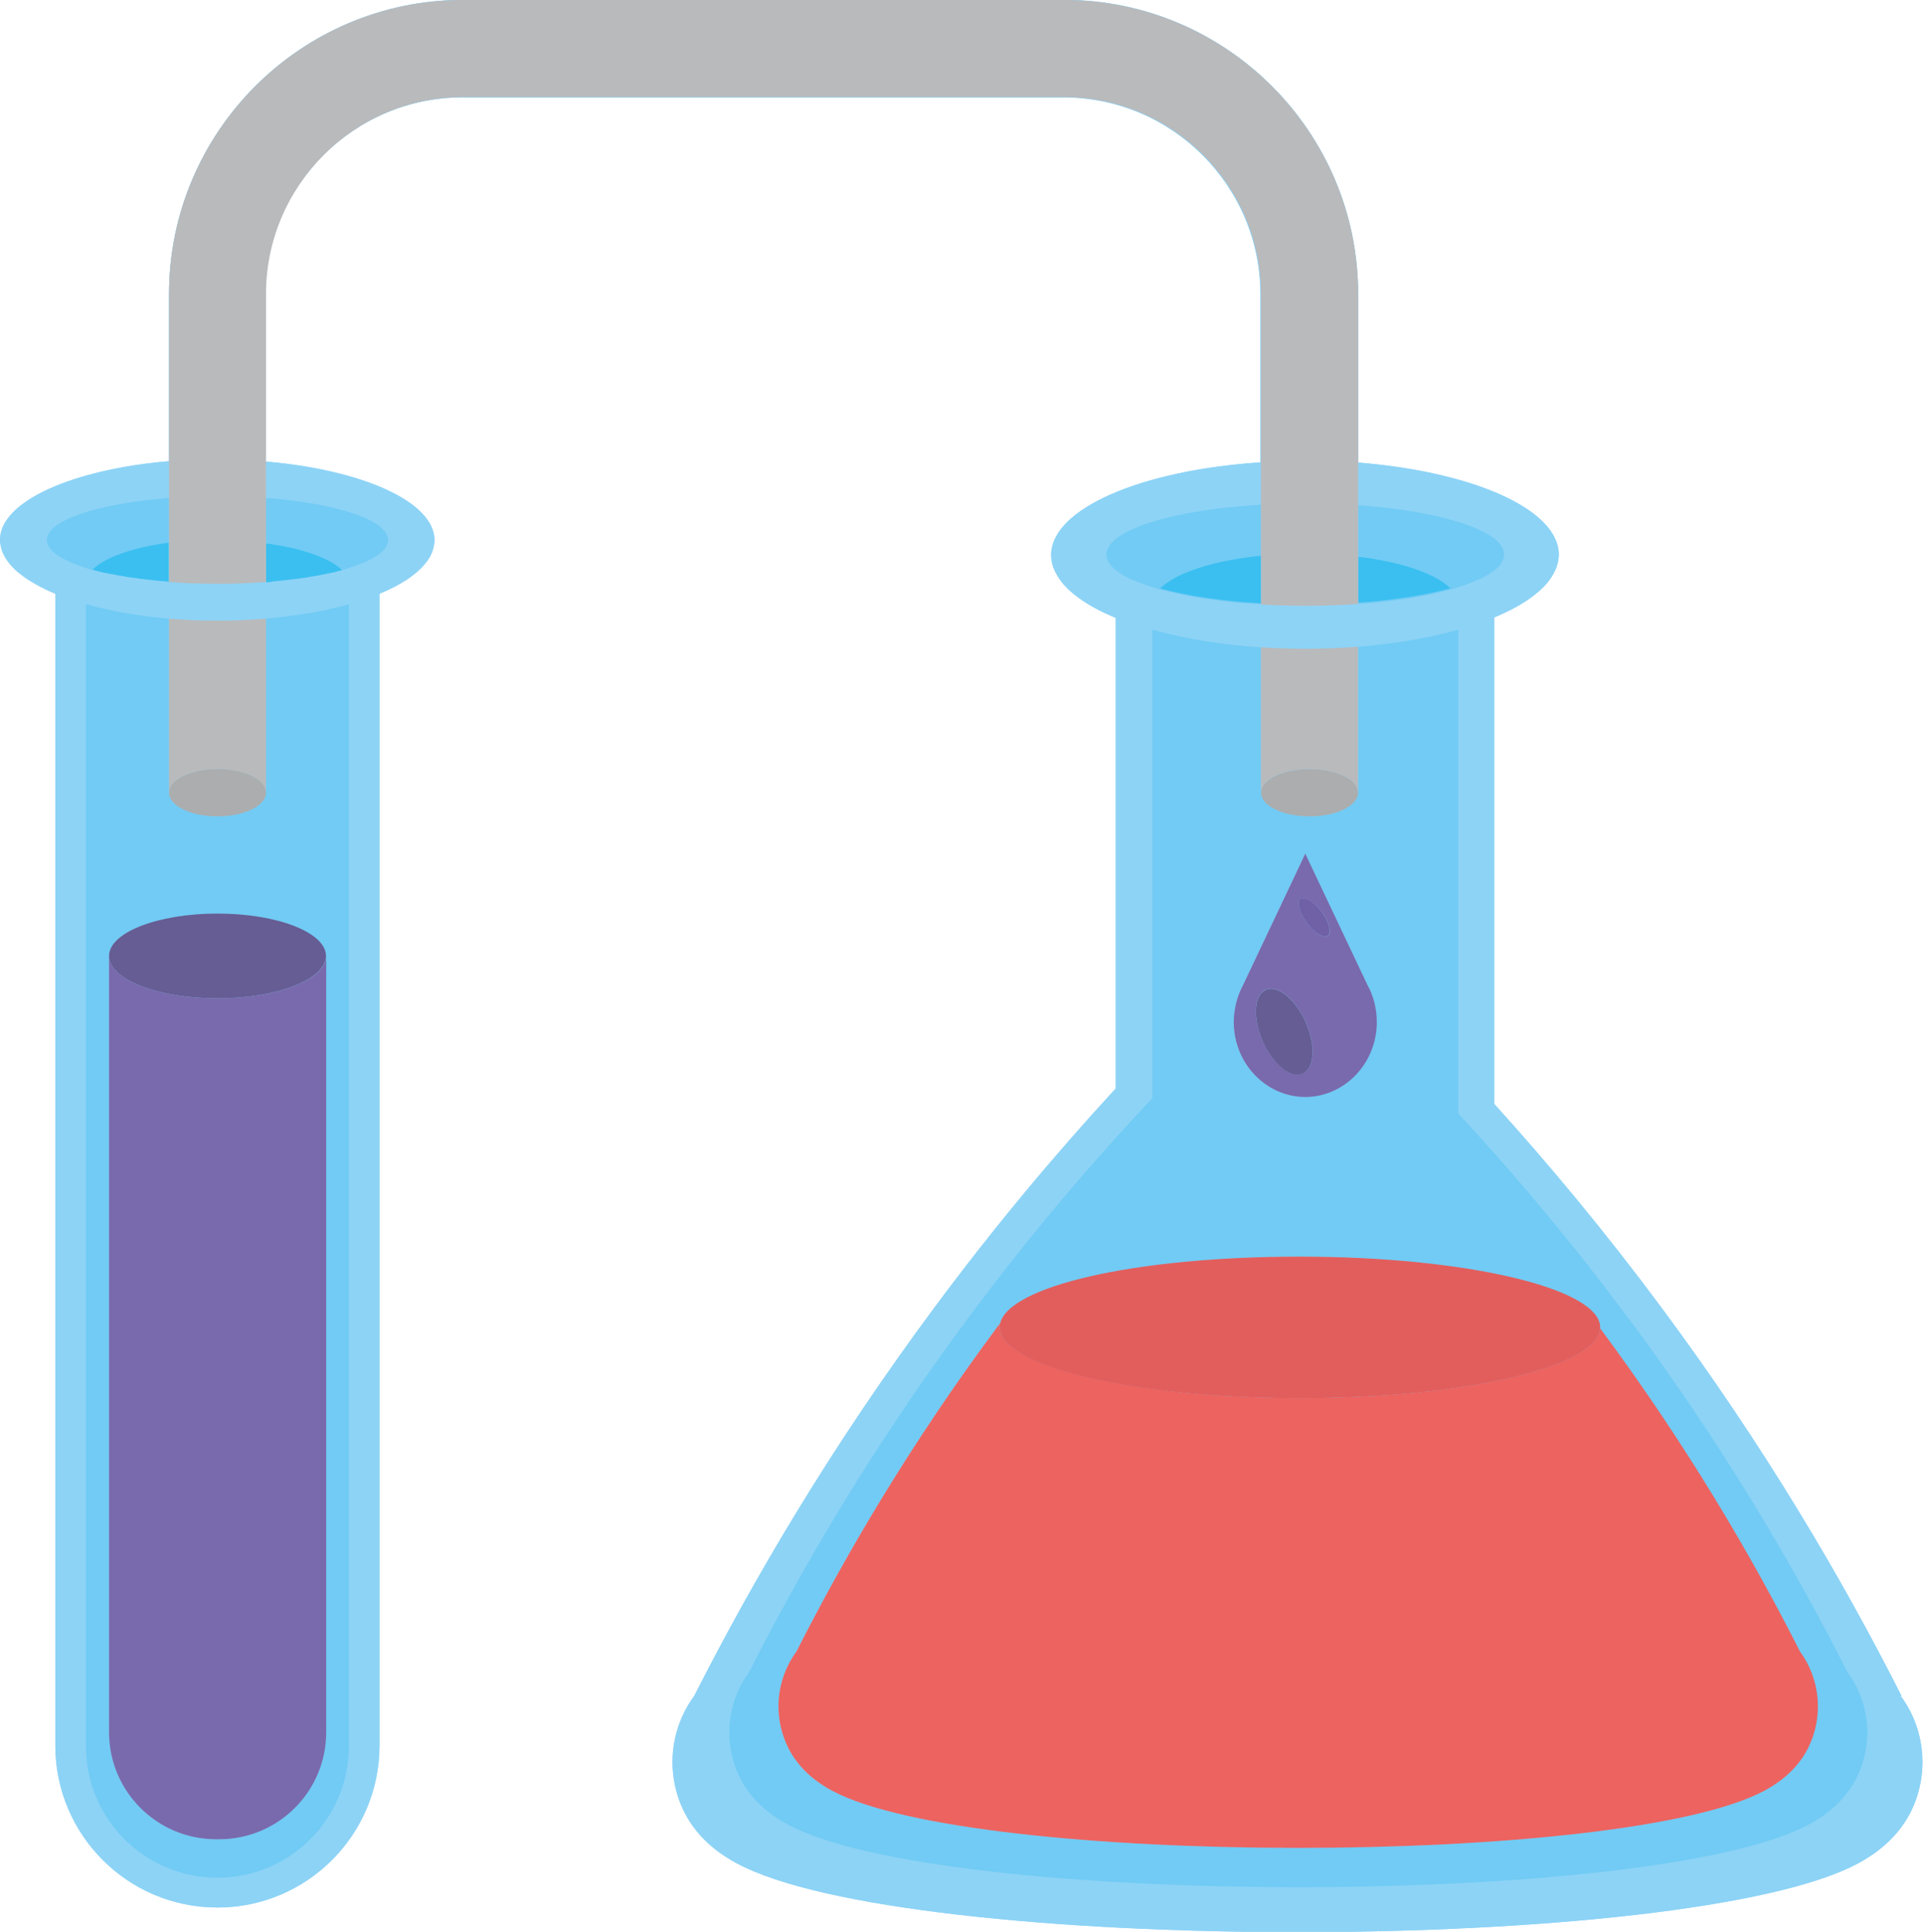 <?xml version="1.0" encoding="UTF-8"?>
<svg id="Layer_2" data-name="Layer 2" xmlns="http://www.w3.org/2000/svg" viewBox="0 0 180.09 180.86">
  <defs>
    <style>
      .cls-1 {
        fill: #796aad;
      }

      .cls-1, .cls-2, .cls-3, .cls-4, .cls-5, .cls-6, .cls-7, .cls-8, .cls-9, .cls-10 {
        stroke-width: 0px;
      }

      .cls-2 {
        fill: #abadae;
      }

      .cls-3 {
        fill: #b9babc;
      }

      .cls-4 {
        fill: #e25e5d;
      }

      .cls-5 {
        fill: #655d94;
      }

      .cls-6 {
        fill: #8dd3f6;
      }

      .cls-7 {
        fill: #71cbf4;
      }

      .cls-8 {
        fill: #3abff0;
      }

      .cls-9 {
        fill: #7060a6;
      }

      .cls-10 {
        fill: #ec6360;
      }
    </style>
  </defs>
  <g id="Capa_1" data-name="Capa 1">
    <g>
      <path class="cls-6" d="M178.06,158.75c-5.48-10.82-12.78-23.29-22.47-36.33-5.25-7.07-10.53-13.41-15.66-19.07v-45.54s.05-.02.08-.03c.07-.03.14-.06.2-.09.17-.07.34-.15.5-.22.05-.02.1-.05.14-.07.18-.08.35-.17.52-.25.02,0,.03-.02.05-.02,1-.51,1.86-1.06,2.55-1.65,0,0,.02-.01.03-.02.13-.11.24-.22.36-.32.02-.02.04-.03.05-.05.11-.1.21-.21.31-.32.02-.02.04-.04.06-.06.09-.1.18-.21.26-.32.02-.02.04-.05.05-.07.08-.11.16-.22.23-.33.01-.02.03-.04.04-.07.07-.11.13-.22.19-.34,0-.02.02-.03.03-.05.06-.12.11-.24.16-.36,0,0,0,0,0,0h0c.15-.4.24-.82.24-1.24,0-4.24-8.05-7.77-18.79-8.62v-15.78c0-15.18-12.35-27.54-27.54-27.54h-56.28C28.18,0,15.83,12.35,15.83,27.54v15.64c-9.06.77-15.83,3.77-15.83,7.37,0,.08.02.17.02.25h0s.01.07.02.11c0,.07.02.14.03.22.03.14.07.28.12.42H.18c.04.12.1.24.16.37,0,0,0,0,0,0,.06.12.13.24.2.36,0,0,0,0,0,0,.07.12.16.23.24.35,0,0,0,0,0,0,.09.11.18.23.28.34,0,0,0,0,.01.01.1.11.21.22.32.33,0,0,.01.01.02.02.11.11.23.21.36.31,0,0,.02.01.03.02.12.1.25.2.39.3.01,0,.03.02.04.03.13.1.27.19.42.29.02.01.03.02.05.03.14.09.29.18.44.27.02.01.04.03.07.04.15.09.3.17.46.26.03.01.06.03.08.04.16.08.32.16.48.24.03.02.07.03.1.05.16.08.33.15.5.23.04.02.08.04.13.05.07.03.15.06.22.09v107.83c0,8.39,6.8,15.18,15.18,15.18s15.18-6.8,15.18-15.18V55.59c.07-.03.14-.06.21-.09.05-.02.09-.04.14-.06.16-.07.32-.14.48-.22.04-.02.08-.04.12-.06.16-.08.32-.16.47-.23.03-.02.07-.03.1-.05.15-.08.3-.16.45-.25.03-.02.05-.03.08-.05.15-.09.29-.17.43-.26.02-.01.04-.03.06-.04.14-.09.27-.18.4-.28.02-.01.04-.03.05-.04.13-.1.26-.19.37-.29.01-.01.03-.02.04-.03.12-.1.24-.2.34-.3.01,0,.02-.02.03-.03.11-.1.21-.21.31-.31,0,0,.01-.02.02-.03.1-.11.19-.22.27-.32,0,0,.01-.01.02-.02.08-.11.16-.22.23-.33,0,0,0-.01.01-.02.07-.11.14-.23.19-.34,0,0,0-.01,0-.02.06-.12.11-.23.15-.35,0,0,0-.01,0-.01.04-.12.08-.24.1-.36,0,0,0,0,0-.01.03-.12.05-.24.06-.36,0,0,0,0,0,0h0c0-.08.02-.17.02-.25,0-3.6-6.77-6.6-15.83-7.37v-15.64c0-10.17,8.28-18.45,18.45-18.45h56.28c10.17,0,18.45,8.28,18.45,18.45v15.72c-11.14.73-19.6,4.33-19.6,8.68,0,.42.08.83.24,1.24h0s0,0,0,0c.05.12.1.24.16.36,0,.02.02.03.03.05.06.11.12.22.19.34.01.02.03.04.04.07.07.11.15.22.23.33.02.02.03.05.05.07.08.11.17.21.26.32.02.02.04.04.06.06.1.11.2.21.31.32.02.02.04.03.05.05.11.11.23.22.36.32,0,0,.02.01.02.02.69.58,1.55,1.14,2.55,1.65.02,0,.03.02.05.02.17.09.34.17.52.25.05.02.1.05.15.07.16.07.33.15.5.22.07.03.13.06.2.09.03.01.05.02.08.03v44.06c-5.55,6.02-11.3,12.85-17.01,20.55-9.69,13.05-16.98,25.51-22.47,36.33-2.33,3.16-2.68,7.39-.91,10.89,1.38,2.73,3.75,4.15,4.86,4.75,15.88,8.62,89.22,8.62,105.1,0,1.1-.6,3.47-2.02,4.86-4.75,1.77-3.51,1.42-7.73-.91-10.89Z"/>
      <path class="cls-6" d="M178.06,158.75c-5.48-10.82-12.78-23.29-22.47-36.33-5.25-7.07-10.53-13.41-15.66-19.07v-45.54s.05-.02.08-.03c.07-.03.14-.06.2-.09.17-.07.34-.15.5-.22.05-.02.1-.05.14-.07.18-.08.35-.17.52-.25.02,0,.03-.02.05-.02,1-.51,1.86-1.06,2.55-1.65,0,0,.02-.01.03-.02.13-.11.24-.22.36-.32.02-.02.04-.03.05-.05.11-.1.21-.21.31-.32.02-.02.04-.04.06-.06.09-.1.18-.21.26-.32.02-.02.04-.05.05-.07.08-.11.16-.22.23-.33.01-.02.03-.04.04-.07.07-.11.13-.22.19-.34,0-.02.02-.03.03-.05.06-.12.11-.24.16-.36,0,0,0,0,0,0h0c.15-.4.24-.82.24-1.24,0-4.24-8.05-7.77-18.79-8.62v-15.78c0-15.18-12.35-27.54-27.54-27.54h-56.28C28.18,0,15.83,12.35,15.83,27.54v15.64c-9.06.77-15.83,3.77-15.83,7.37,0,.08.02.17.02.25h0s.01.07.02.11c0,.07.02.14.03.22.03.14.07.28.12.42H.18c.04.12.1.24.16.37,0,0,0,0,0,0,.06.12.13.24.2.36,0,0,0,0,0,0,.07.12.16.23.24.35,0,0,0,0,0,0,.09.11.18.23.28.34,0,0,0,0,.01.01.1.11.21.22.32.33,0,0,.01.01.02.02.11.11.23.21.36.31,0,0,.02.01.03.02.12.1.25.2.39.3.01,0,.03.02.04.03.13.1.27.19.42.29.02.01.03.02.05.03.14.09.29.18.44.27.02.01.04.03.07.04.15.09.3.17.46.26.03.01.06.03.08.04.16.08.32.16.48.24.03.02.07.03.1.05.16.08.33.15.5.23.04.02.08.04.13.05.07.03.15.06.22.09v107.83c0,8.39,6.8,15.18,15.18,15.18s15.18-6.8,15.18-15.18V55.59c.07-.03.14-.06.21-.09.05-.02.09-.04.14-.06.16-.07.32-.14.48-.22.04-.02.08-.04.12-.06.16-.08.32-.16.47-.23.03-.02.07-.03.1-.05.15-.08.3-.16.45-.25.03-.02.05-.03.08-.05.15-.09.29-.17.43-.26.02-.01.04-.03.06-.04.14-.09.27-.18.4-.28.02-.01.04-.03.05-.04.13-.1.26-.19.37-.29.01-.01.03-.02.04-.03.12-.1.24-.2.34-.3.01,0,.02-.02.03-.03.11-.1.21-.21.31-.31,0,0,.01-.02.02-.03.1-.11.19-.22.27-.32,0,0,.01-.01.02-.02.08-.11.16-.22.23-.33,0,0,0-.01.01-.02.07-.11.14-.23.19-.34,0,0,0-.01,0-.02.06-.12.11-.23.15-.35,0,0,0-.01,0-.01.04-.12.08-.24.1-.36,0,0,0,0,0-.01.03-.12.05-.24.06-.36,0,0,0,0,0,0h0c0-.08.02-.17.02-.25,0-3.6-6.77-6.6-15.83-7.37v-15.64c0-10.17,8.28-18.45,18.45-18.45h56.28c10.17,0,18.45,8.28,18.45,18.45v15.72c-11.14.73-19.6,4.33-19.6,8.68,0,.42.08.83.24,1.24h0s0,0,0,0c.05.12.1.24.16.36,0,.02.02.03.03.05.06.11.12.22.19.34.01.02.03.04.04.07.07.11.15.22.23.33.02.02.03.05.05.07.08.11.17.21.26.32.02.02.04.04.06.06.1.11.2.21.31.32.02.02.04.03.05.05.11.11.23.22.36.32,0,0,.02.01.02.02.69.58,1.55,1.14,2.55,1.65.02,0,.03.02.05.02.17.09.34.17.52.25.05.02.1.05.15.07.16.07.33.15.5.22.07.03.13.06.2.09.03.01.05.02.08.03v44.06c-5.55,6.02-11.3,12.85-17.01,20.55-9.69,13.05-16.98,25.51-22.47,36.33-2.33,3.16-2.68,7.39-.91,10.89,1.38,2.73,3.75,4.15,4.86,4.75,15.88,8.62,89.22,8.62,105.1,0,1.1-.6,3.47-2.02,4.86-4.75,1.77-3.51,1.42-7.73-.91-10.89Z"/>
      <path class="cls-7" d="M135.84,55.08c-2.31.64-5.29,1.11-8.65,1.35v.12c.18-.01.35-.02.52-.04.1,0,.2-.02.3-.02.17-.01.34-.03.51-.04.11-.01.23-.02.34-.03.15-.01.3-.03.45-.05.12-.01.23-.02.35-.04.14-.02.28-.03.42-.05.12-.01.23-.03.35-.04.15-.02.29-.04.43-.06.1-.01.21-.03.31-.04.23-.03.45-.06.67-.1.12-.02.24-.04.36-.06.11-.02.23-.04.34-.06.12-.02.25-.04.37-.06.1-.02.2-.04.3-.06.12-.02.25-.05.37-.07.09-.02.18-.04.27-.05.13-.03.25-.05.37-.08.08-.02.15-.03.22-.05.46-.1.9-.21,1.32-.33.05-.01.1-.03.15-.04.12-.03.24-.07.36-.11.06-.02.11-.03.17-.05.12-.04.23-.07.35-.11.05-.02.1-.03.15-.05.12-.04.23-.08.34-.12.03-.01.07-.02.1-.04.41-.15.78-.3,1.12-.46,0,0,.01,0,.02,0,.1-.05.2-.1.3-.14.03-.01.05-.03.08-.04.09-.05.18-.09.26-.14.03-.02.05-.03.08-.05.08-.05.16-.1.24-.14.02-.01.04-.02.06-.04.27-.17.5-.35.69-.53h0c.41-.39.63-.81.63-1.24,0-2.2-5.79-4.06-13.67-4.62v4.79c4.07.5,7.27,1.6,8.65,2.97Z"/>
      <path class="cls-7" d="M108.64,55.08c1.47-1.47,5.01-2.62,9.46-3.07v-4.76c-8.29.48-14.49,2.39-14.49,4.67,0,.43.22.84.63,1.24h0c.19.18.42.36.69.53.02.01.04.03.06.04.08.05.16.1.24.14.03.02.05.03.08.05.08.05.17.09.26.14.03.01.06.03.08.04.1.05.19.1.3.14,0,0,.01,0,.02,0,.34.16.71.31,1.12.45.04.01.07.03.11.04.11.04.23.08.34.12.05.02.1.03.15.05.11.04.23.07.34.11.06.02.12.03.18.05.12.03.24.07.36.1.05.01.11.03.16.04.41.11.85.22,1.3.32.08.02.16.04.24.05.12.03.24.05.37.08.09.02.19.04.28.06.12.02.24.05.36.07.1.02.21.04.31.06.12.02.24.04.36.06.12.02.23.04.35.06.11.02.23.04.34.06.22.03.45.07.68.1.1.01.2.03.3.04.15.02.3.04.45.06.11.01.22.03.34.04.14.02.29.03.43.05.11.01.23.03.34.04.15.02.3.03.46.05.11.01.22.02.33.03.17.02.34.03.51.04.1,0,.19.02.29.02.27.02.53.04.8.06.05,0,.1,0,.15,0,.13,0,.25.01.38.02v-.12c-3.69-.22-6.96-.71-9.46-1.4Z"/>
      <path class="cls-8" d="M127.19,52.11v4.32c3.36-.24,6.33-.71,8.65-1.35-1.38-1.38-4.58-2.47-8.65-2.97Z"/>
      <path class="cls-8" d="M118.1,56.48v-4.46c-4.45.45-7.99,1.6-9.46,3.07,2.5.69,5.77,1.18,9.46,1.4Z"/>
      <path class="cls-7" d="M152.54,123.48c-4.22-5.68-8.46-10.85-12.61-15.52-1.13-1.27-2.25-2.5-3.36-3.7v-45.3c-.09.03-.18.05-.27.07-.11.03-.23.06-.34.09-.18.05-.36.1-.54.14-.11.03-.23.05-.35.08-.38.09-.76.18-1.16.26-.11.02-.21.05-.32.07-.16.03-.32.06-.48.09-.17.03-.33.06-.5.1-.16.03-.32.06-.48.08-.17.03-.35.06-.52.09-.16.03-.33.05-.49.07-.18.03-.36.05-.55.08-.16.02-.33.04-.49.07-.19.02-.38.05-.57.07-.16.02-.33.04-.49.06-.2.02-.39.04-.59.06-.16.02-.33.03-.5.05-.2.02-.41.04-.61.05-.05,0-.09,0-.14.01v13.67c0,1.22-2.03,2.21-4.54,2.21s-4.54-.99-4.54-2.21v-13.61c-.15,0-.3-.02-.45-.03-.17-.01-.33-.03-.5-.04-.2-.02-.41-.03-.61-.05-.17-.02-.33-.03-.49-.05-.2-.02-.39-.04-.59-.06-.17-.02-.33-.04-.49-.06-.19-.02-.38-.05-.57-.07-.16-.02-.33-.04-.49-.07-.18-.03-.36-.05-.54-.08-.16-.02-.33-.05-.49-.07-.18-.03-.35-.06-.52-.09-.16-.03-.32-.05-.48-.08-.17-.03-.33-.06-.5-.1-.16-.03-.32-.06-.48-.09-.11-.02-.21-.05-.32-.07-.39-.08-.78-.17-1.16-.26-.11-.03-.23-.05-.34-.08-.18-.05-.36-.09-.54-.14-.11-.03-.23-.06-.34-.09-.09-.02-.18-.05-.27-.07v43.85c-1.11,1.18-2.23,2.38-3.35,3.63-4.58,5.06-9.29,10.73-13.97,17.04-8.82,11.88-15.46,23.22-20.46,33.08-2.12,2.88-2.44,6.72-.83,9.92,1.26,2.49,3.42,3.78,4.42,4.32,14.46,7.85,81.23,7.85,95.69,0,1-.54,3.16-1.84,4.42-4.32,1.61-3.19,1.29-7.04-.83-9.92-4.99-9.85-11.64-21.2-20.46-33.08ZM115.58,94.88c.11-.97.4-1.88.84-2.69l5.81-12.27,5.81,12.27c.56,1.03.89,2.22.89,3.49,0,.23-.01.47-.03.69-.33,3.53-3.16,6.29-6.62,6.34h-.1c-3.68-.05-6.65-3.18-6.65-7.03,0-.27.02-.54.05-.8ZM169.3,163.68c-1.15,2.27-3.12,3.45-4.04,3.95-13.21,7.17-74.19,7.17-87.4,0-.92-.5-2.89-1.68-4.04-3.95-1.47-2.92-1.18-6.43.75-9.06,4.56-9,10.63-19.36,18.68-30.21.12-.16.23-.31.35-.47h.03c.73-3.51,13.02-6.3,28.09-6.3s28.12,2.97,28.12,6.63c0,.04-.01.08-.01.12,0,0,0,.01.01.02,8.05,10.85,14.12,21.21,18.68,30.21,1.94,2.63,2.23,6.14.75,9.06Z"/>
      <path class="cls-10" d="M149.86,124.41s0-.01-.01-.02c-.28,3.61-12.75,6.51-28.11,6.51s-28.12-2.97-28.12-6.63c0-.11.01-.22.03-.33h-.03c-.12.16-.23.31-.35.47-8.05,10.85-14.12,21.21-18.68,30.21-1.94,2.63-2.23,6.14-.75,9.06,1.15,2.27,3.12,3.45,4.04,3.95,13.21,7.17,74.19,7.17,87.4,0,.92-.5,2.89-1.68,4.04-3.95,1.47-2.92,1.18-6.43-.75-9.06-4.56-9-10.63-19.36-18.68-30.21Z"/>
      <path class="cls-4" d="M121.74,130.91c15.36,0,27.84-2.9,28.11-6.51,0-.04.01-.08.01-.12,0-3.66-12.59-6.63-28.12-6.63s-27.36,2.79-28.09,6.3c-.02.11-.03.22-.03.33,0,3.66,12.59,6.63,28.12,6.63Z"/>
      <path class="cls-7" d="M32.15,56.72c-.17.05-.35.09-.52.13-.1.02-.2.05-.3.07-.17.04-.34.08-.52.12-.11.02-.22.05-.33.07-.17.04-.34.07-.52.11-.12.02-.24.05-.36.07-.17.03-.34.06-.51.09-.13.02-.26.04-.39.06-.17.03-.33.06-.5.08-.14.02-.28.04-.42.06-.16.02-.33.05-.5.07-.15.02-.3.04-.44.06-.16.02-.33.04-.49.06-.16.02-.32.03-.48.05-.16.02-.32.03-.48.05-.16.02-.33.03-.49.04v16.3c0,1.22-2.03,2.21-4.54,2.21s-4.54-.99-4.54-2.21v-16.3c-.17-.01-.33-.03-.5-.04-.16-.02-.32-.03-.48-.05-.16-.02-.32-.03-.48-.05-.17-.02-.33-.04-.49-.06-.15-.02-.3-.04-.44-.06-.17-.02-.33-.05-.5-.07-.14-.02-.28-.04-.41-.06-.17-.03-.34-.06-.51-.08-.13-.02-.25-.04-.38-.06-.17-.03-.35-.06-.52-.1-.12-.02-.24-.04-.35-.07-.18-.03-.35-.07-.52-.11-.11-.02-.21-.05-.32-.07-.18-.04-.35-.08-.53-.12-.1-.02-.19-.05-.29-.07-.18-.04-.35-.09-.53-.14-.09-.02-.17-.05-.26-.07-.09-.02-.18-.05-.26-.07v106.93c0,6.8,5.51,12.31,12.31,12.31s12.31-5.51,12.31-12.31V56.57c-.09.02-.17.05-.26.07-.09.02-.18.05-.27.07ZM30.54,162.18c0,5.53-4.48,10.02-10.02,10.02h-.3c-5.53,0-10.02-4.48-10.02-10.02v-72.68c0-2.19,4.55-3.97,10.16-3.97s10.16,1.78,10.16,3.97v72.68Z"/>
      <path class="cls-1" d="M20.37,93.47c-5.61,0-10.16-1.78-10.16-3.97v72.68c0,5.53,4.49,10.02,10.02,10.02h.3c5.53,0,10.02-4.48,10.02-10.02v-72.68c0,2.19-4.55,3.97-10.16,3.97Z"/>
      <path class="cls-7" d="M4.39,50.55c0,.08.01.17.03.25h0c.16.67.94,1.3,2.21,1.85,0,0,0,0,0,0,.11.05.23.1.36.15.02,0,.03.01.05.02.11.04.23.09.35.13.03,0,.05.02.08.03.11.04.23.08.35.12.04.01.07.02.11.04.11.04.23.07.35.11.05.01.09.03.13.04.09.03.19.05.28.08,1.15-1.15,3.78-2.07,7.13-2.51v-4.23c-6.61.5-11.44,2.08-11.44,3.94Z"/>
      <path class="cls-7" d="M28.49,54.09c.13-.02.26-.04.39-.06.01,0,.03,0,.04,0-.19.03-.38.06-.57.09.05,0,.09-.01.14-.02Z"/>
      <path class="cls-7" d="M25.75,54.42c.06,0,.12-.01.18-.02-.15.01-.29.03-.44.04.09,0,.18-.01.26-.02Z"/>
      <path class="cls-7" d="M27.16,54.27c.1-.01.19-.02.29-.04-.16.02-.33.04-.49.06.07,0,.14-.02.2-.02Z"/>
      <path class="cls-7" d="M9.3,53.51c.06.01.12.03.18.04.12.03.24.06.36.08-.19-.04-.37-.08-.55-.13,0,0,0,0,0,0Z"/>
      <path class="cls-7" d="M27.83,54.18c.13-.02.25-.04.38-.05-.18.03-.37.05-.55.08.06,0,.12-.01.17-.02Z"/>
      <path class="cls-7" d="M10.04,53.68c.12.03.25.05.37.08.01,0,.02,0,.03,0-.19-.04-.38-.08-.57-.12.05.01.11.02.16.04Z"/>
      <path class="cls-7" d="M8.78,53.38c.05.01.1.03.16.04.09.02.18.05.27.07-.16-.04-.31-.08-.46-.12.01,0,.02,0,.03,0Z"/>
      <path class="cls-7" d="M29.13,53.99c.13-.02.26-.04.39-.07.03,0,.05,0,.08-.01-.19.03-.38.07-.57.1.04,0,.07-.01.11-.02Z"/>
      <path class="cls-7" d="M14.29,54.35c.08,0,.16.02.24.02-.15-.02-.31-.03-.46-.05.07,0,.15.02.22.03Z"/>
      <path class="cls-7" d="M11.87,54.03c.13.02.26.04.39.06.05,0,.09.01.14.02-.19-.03-.38-.06-.57-.09.01,0,.02,0,.04,0Z"/>
      <path class="cls-7" d="M15,54.42c.09,0,.18.02.26.02-.15-.01-.3-.03-.44-.04.06,0,.12.01.18.02Z"/>
      <path class="cls-7" d="M11.23,53.92c.13.02.25.05.38.07.03,0,.07.01.11.02-.19-.03-.39-.07-.57-.1.03,0,.06.01.08.02Z"/>
      <path class="cls-7" d="M10.63,53.8c.12.03.25.05.38.07.02,0,.05,0,.07.01-.19-.04-.39-.07-.57-.11.04,0,.08.02.12.02Z"/>
      <path class="cls-7" d="M29.74,53.88c.13-.02.25-.05.38-.07.04,0,.08-.02.11-.02-.18.04-.37.07-.56.11.02,0,.04,0,.06-.01Z"/>
      <path class="cls-7" d="M25.16,54.47c-.08,0-.16.01-.24.02h0s.07,0,.1,0c.05,0,.09,0,.14-.01Z"/>
      <path class="cls-7" d="M12.91,54.18c.06,0,.12.02.17.02-.19-.03-.37-.05-.56-.08.13.02.25.04.38.05Z"/>
      <path class="cls-7" d="M15.73,54.48s.07,0,.1,0h0c-.08,0-.16-.01-.24-.02.05,0,.09,0,.14.01Z"/>
      <path class="cls-7" d="M13.59,54.27c.07,0,.14.02.21.02-.17-.02-.33-.04-.49-.06.1.01.19.02.29.04Z"/>
      <path class="cls-7" d="M26.46,54.35c.07,0,.15-.02.22-.03-.15.02-.3.03-.46.05.08,0,.16-.02.24-.02Z"/>
      <path class="cls-7" d="M31.27,53.55c.06-.01.12-.03.18-.04,0,0,0,0,.01,0-.18.04-.36.09-.55.13.12-.03.24-.06.36-.08Z"/>
      <path class="cls-7" d="M31.81,53.42c.05-.01.1-.03.16-.04.01,0,.02,0,.04-.01-.15.04-.31.08-.47.12.09-.02.18-.05.27-.07Z"/>
      <path class="cls-7" d="M32.33,53.28s.09-.03.14-.04c.12-.04.24-.07.35-.11.04-.01.07-.02.11-.04.12-.04.24-.08.35-.12.03,0,.05-.02.08-.03.12-.04.24-.09.35-.13.02,0,.03-.01.05-.02.12-.05.24-.1.35-.14,0,0,0,0,.01,0,1.26-.55,2.04-1.17,2.2-1.84h0c.02-.08.03-.17.03-.25,0-1.86-4.83-3.44-11.44-3.94v4.23c3.35.44,5.98,1.37,7.12,2.51.09-.03.19-.05.28-.08Z"/>
      <path class="cls-7" d="M30.34,53.76c.13-.03.25-.05.37-.08.05-.01.11-.02.16-.04-.18.04-.37.08-.56.12,0,0,.02,0,.03,0Z"/>
      <path class="cls-8" d="M25.47,54.44s0,0,.01,0c.15-.01.3-.03.44-.04.09,0,.19-.02.28-.03,0,0,.01,0,.02,0,.15-.02.31-.03.46-.05.08,0,.16-.02.24-.03.01,0,.02,0,.03,0,.16-.02.33-.04.49-.06.06,0,.12-.01.18-.02.01,0,.03,0,.04,0,.19-.02.37-.05.55-.08.03,0,.06,0,.09-.01.02,0,.03,0,.05,0,.19-.03.38-.06.57-.09.03,0,.07-.01.1-.02.19-.03.39-.07.57-.1,0,0,0,0,0,0,.03,0,.05,0,.08-.01.19-.04.38-.07.56-.11.02,0,.05,0,.07-.01.19-.04.38-.08.56-.12,0,0,.01,0,.02,0,0,0,.02,0,.02,0,.19-.04.37-.09.55-.13.03,0,.05-.01.08-.02.16-.04.31-.08.47-.12.01,0,.03,0,.04-.01-1.15-1.15-3.78-2.07-7.12-2.51v3.65c.08,0,.16-.01.24-.02.1,0,.21-.02.31-.03Z"/>
      <path class="cls-8" d="M8.75,53.37c.15.04.3.08.46.12.03,0,.06.01.08.02.18.04.36.09.55.13,0,0,.02,0,.02,0,0,0,.01,0,.02,0,.19.04.37.08.57.12,0,0,.02,0,.03,0,.01,0,.02,0,.03,0,.19.04.38.07.57.11.03,0,.05,0,.08.01.19.03.38.07.57.1.03,0,.07.01.1.02.19.03.38.06.57.09.02,0,.04,0,.05,0,.03,0,.05,0,.08.01.18.03.37.05.56.08.01,0,.03,0,.04,0,.06,0,.12.01.17.02.16.02.33.04.49.06.01,0,.02,0,.03,0,.08,0,.15.02.23.03.15.02.31.03.46.05,0,0,.02,0,.02,0,.09,0,.18.02.28.03.15.01.29.03.44.04,0,0,0,0,.01,0,.1,0,.21.02.31.03.08,0,.16.01.24.02v-3.65c-3.35.44-5.98,1.37-7.13,2.51.01,0,.03,0,.04.01Z"/>
      <path class="cls-5" d="M20.37,85.53c-5.61,0-10.16,1.78-10.16,3.97s4.55,3.97,10.16,3.97,10.16-1.78,10.16-3.97-4.55-3.97-10.16-3.97Z"/>
      <path class="cls-3" d="M122.64,72.01c2.51,0,4.54.99,4.54,2.21v-13.67h0c-1.6.12-3.25.19-4.95.19-1.41,0-2.79-.05-4.14-.14v13.61c0-1.22,2.03-2.21,4.54-2.21Z"/>
      <path class="cls-3" d="M118.1,52.02v4.58h0c1.33.08,2.71.12,4.14.12,1.72,0,3.38-.06,4.95-.17h0v-29.01c0-15.18-12.35-27.54-27.54-27.54h-56.28C28.18,0,15.83,12.35,15.83,27.54v26.95h0c1.44.11,2.97.17,4.54.17s3.1-.06,4.54-.17h0v-26.95c0-10.17,8.28-18.45,18.45-18.45h56.28c10.17,0,18.45,8.28,18.45,18.45v24.48Z"/>
      <path class="cls-3" d="M20.37,72.01c2.51,0,4.54.99,4.54,2.21v-16.3c-1.46.12-2.98.19-4.54.19s-3.08-.07-4.54-.19v16.3c0-1.22,2.03-2.21,4.54-2.21Z"/>
      <path class="cls-2" d="M20.37,72.01c-2.51,0-4.54.99-4.54,2.21s2.03,2.21,4.54,2.21,4.54-.99,4.54-2.21-2.03-2.21-4.54-2.21Z"/>
      <path class="cls-2" d="M122.64,72.01c-2.51,0-4.54.99-4.54,2.21s2.03,2.21,4.54,2.21,4.54-.99,4.54-2.21-2.03-2.21-4.54-2.21Z"/>
      <path class="cls-1" d="M122.19,102.71h.1c3.46-.05,6.29-2.81,6.62-6.34.02-.23.03-.46.03-.69,0-1.27-.32-2.46-.89-3.49l-5.81-12.27-5.81,12.27c-.44.81-.73,1.72-.84,2.69-.03.26-.05.53-.05.8,0,3.85,2.97,6.98,6.65,7.03ZM121.81,84.18c.38-.28,1.26.25,1.97,1.2.7.95.96,1.94.58,2.23-.38.28-1.26-.25-1.97-1.2-.7-.95-.96-1.94-.58-2.23ZM118.54,92.67c1.11-.49,2.78.87,3.74,3.03.96,2.16.83,4.32-.28,4.8-1.11.49-2.78-.87-3.74-3.03-.96-2.16-.83-4.32.28-4.81Z"/>
      <path class="cls-5" d="M122,100.51c1.11-.49,1.23-2.64.28-4.8-.96-2.16-2.63-3.52-3.74-3.03-1.11.49-1.23,2.64-.28,4.81.96,2.16,2.63,3.52,3.74,3.03Z"/>
      <path class="cls-9" d="M124.35,87.6c.38-.28.12-1.28-.58-2.23-.7-.95-1.58-1.48-1.97-1.2-.38.28-.12,1.28.58,2.23.7.95,1.58,1.48,1.97,1.2Z"/>
    </g>
  </g>
</svg>